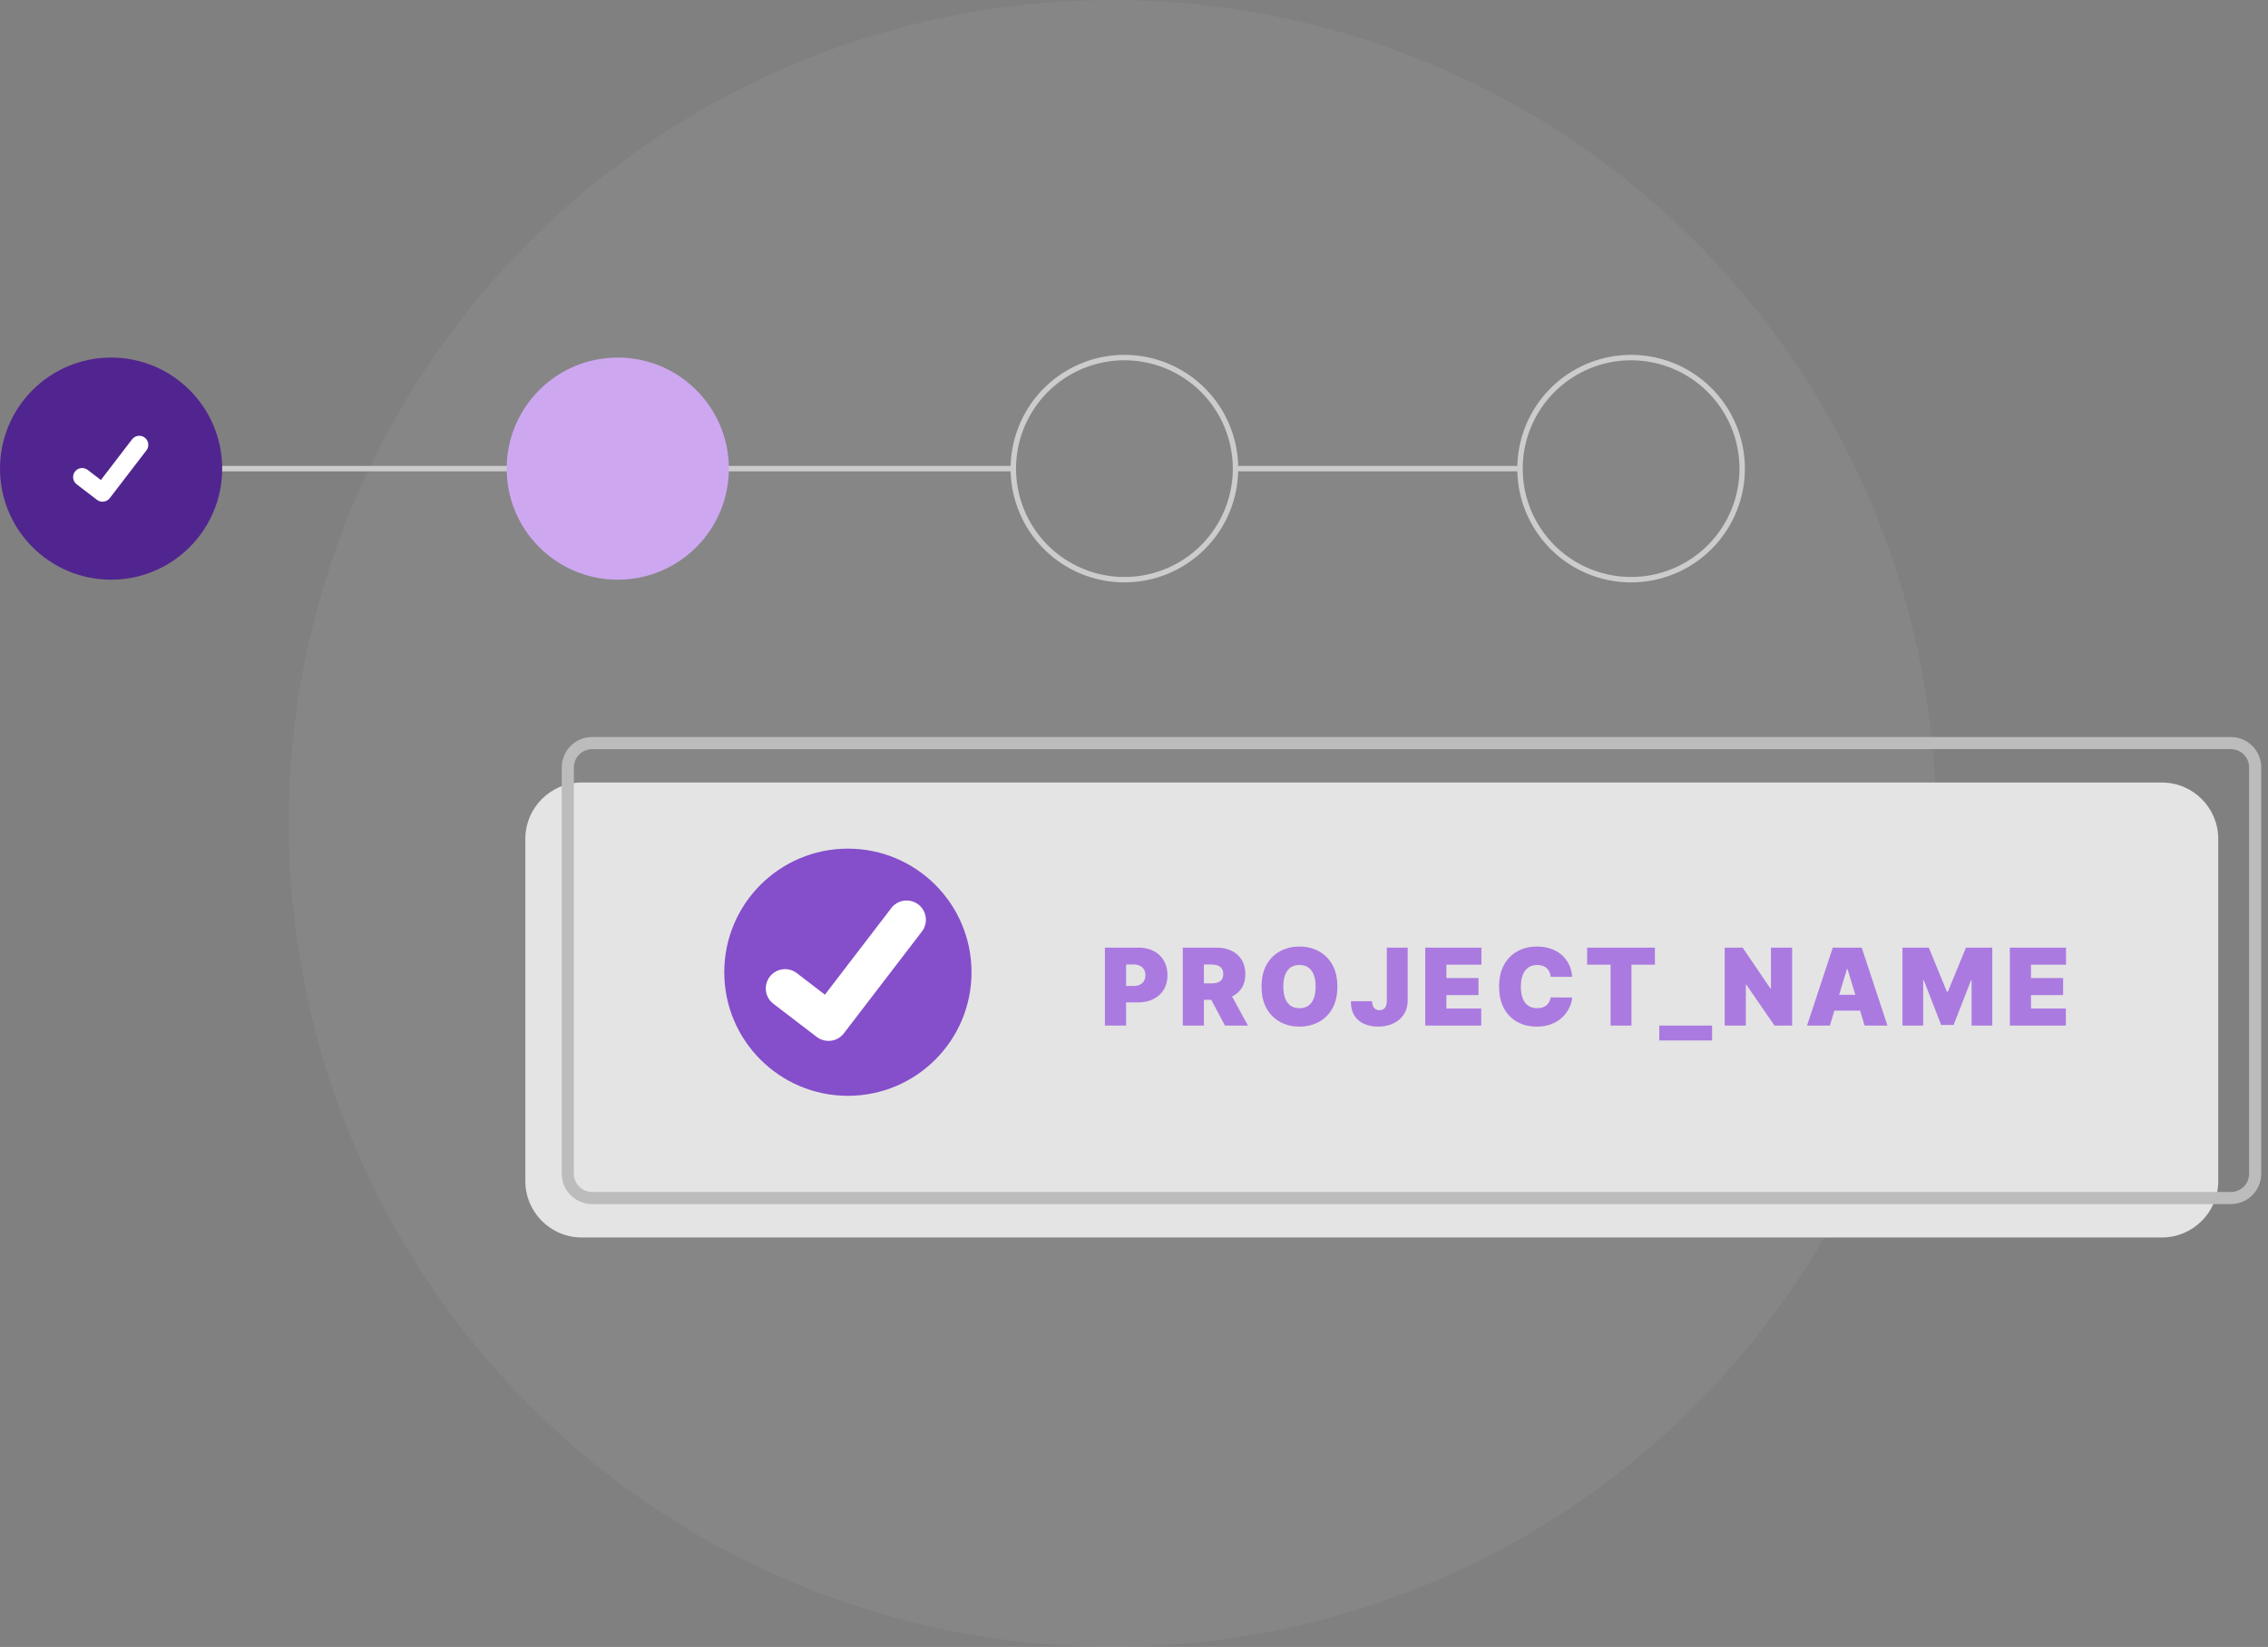 <svg width="201" height="146" viewBox="0 0 201 146" fill="none" xmlns="http://www.w3.org/2000/svg">
<rect x="0" y="0" width="201" height="146" fill="#808080" stroke="none"/>
<circle cx="98.586" cy="73" r="73" fill="white" fill-opacity="0.05"/>
<path d="M134.711 41.304H109.498V41.784H134.711V41.304Z" fill="#CCCCCC"/>
<path d="M89.807 41.304H9.845V41.784H89.807V41.304Z" fill="#CCCCCC"/>
<path d="M9.845 51.389C15.282 51.389 19.69 46.981 19.69 41.544C19.69 36.106 15.282 31.698 9.845 31.698C4.408 31.698 0 36.106 0 41.544C0 46.981 4.408 51.389 9.845 51.389Z" fill="#51258F"/>
<path d="M54.749 51.389C60.186 51.389 64.594 46.981 64.594 41.544C64.594 36.106 60.186 31.698 54.749 31.698C49.311 31.698 44.904 36.106 44.904 41.544C44.904 46.981 49.311 51.389 54.749 51.389Z" fill="#CDA8F0"/>
<path d="M99.651 51.629C97.656 51.629 95.706 51.038 94.048 49.929C92.389 48.821 91.097 47.246 90.333 45.403C89.57 43.56 89.37 41.533 89.76 39.576C90.149 37.62 91.109 35.823 92.52 34.412C93.93 33.002 95.727 32.041 97.683 31.652C99.64 31.263 101.668 31.463 103.511 32.226C105.353 32.989 106.929 34.282 108.037 35.941C109.145 37.599 109.736 39.549 109.736 41.544C109.736 44.219 108.674 46.784 106.782 48.675C104.891 50.567 102.326 51.629 99.651 51.629ZM99.651 31.939C97.751 31.939 95.894 32.502 94.315 33.558C92.735 34.613 91.504 36.113 90.777 37.868C90.05 39.623 89.86 41.554 90.231 43.418C90.601 45.281 91.516 46.992 92.859 48.336C94.203 49.679 95.914 50.594 97.777 50.964C99.64 51.335 101.572 51.145 103.327 50.418C105.082 49.691 106.582 48.46 107.637 46.88C108.693 45.301 109.256 43.444 109.256 41.544C109.256 38.996 108.244 36.553 106.443 34.752C104.642 32.951 102.198 31.939 99.651 31.939Z" fill="#CCCCCC"/>
<path d="M144.555 51.629C142.56 51.629 140.61 51.038 138.951 49.929C137.293 48.821 136 47.246 135.237 45.403C134.474 43.56 134.274 41.533 134.663 39.576C135.052 37.62 136.013 35.823 137.423 34.412C138.834 33.002 140.631 32.041 142.587 31.652C144.543 31.263 146.571 31.463 148.414 32.226C150.257 32.989 151.832 34.282 152.94 35.941C154.048 37.599 154.64 39.549 154.64 41.544C154.64 44.219 153.577 46.784 151.686 48.675C149.795 50.567 147.229 51.629 144.555 51.629ZM144.555 31.939C142.655 31.939 140.798 32.502 139.218 33.558C137.639 34.613 136.408 36.113 135.681 37.868C134.954 39.623 134.764 41.554 135.134 43.418C135.505 45.281 136.42 46.992 137.763 48.336C139.106 49.679 140.818 50.594 142.681 50.964C144.544 51.335 146.475 51.145 148.23 50.418C149.985 49.691 151.485 48.46 152.541 46.88C153.596 45.301 154.16 43.444 154.16 41.544C154.16 40.282 153.911 39.033 153.428 37.868C152.946 36.703 152.238 35.644 151.346 34.752C150.454 33.86 149.396 33.153 148.23 32.67C147.065 32.187 145.816 31.939 144.555 31.939Z" fill="#CCCCCC"/>
<path d="M9.087 44.479C8.914 44.479 8.746 44.423 8.608 44.319L8.599 44.313L6.792 42.931C6.623 42.801 6.513 42.61 6.485 42.399C6.457 42.187 6.514 41.974 6.644 41.805C6.773 41.636 6.965 41.525 7.176 41.497C7.387 41.469 7.6 41.527 7.769 41.656L8.94 42.554L11.705 38.946C11.835 38.777 12.026 38.666 12.237 38.638C12.448 38.61 12.662 38.667 12.83 38.797L12.813 38.821L12.831 38.797C13 38.927 13.11 39.118 13.138 39.329C13.166 39.54 13.109 39.754 12.979 39.922L9.726 44.164C9.651 44.262 9.554 44.341 9.443 44.396C9.332 44.45 9.21 44.478 9.087 44.477L9.087 44.479Z" fill="white"/>
<path d="M46.558 74.37C46.558 71.609 48.797 69.37 51.558 69.37H191.591C194.353 69.37 196.591 71.609 196.591 74.37V104.702C196.591 107.463 194.353 109.702 191.591 109.702H51.558C48.797 109.702 46.558 107.463 46.558 104.702V74.37Z" fill="#E4E4E4"/>
<path d="M197.711 106.743H52.474C51.761 106.742 51.077 106.459 50.573 105.954C50.069 105.45 49.785 104.767 49.784 104.054V68.026C49.785 67.313 50.069 66.63 50.573 66.126C51.077 65.621 51.761 65.338 52.474 65.337H197.711C198.424 65.338 199.108 65.621 199.612 66.126C200.116 66.63 200.4 67.313 200.401 68.026V104.054C200.4 104.767 200.116 105.45 199.612 105.954C199.108 106.459 198.424 106.742 197.711 106.743ZM52.474 66.413C52.046 66.413 51.636 66.584 51.333 66.886C51.031 67.189 50.861 67.599 50.86 68.027V104.054C50.86 104.482 51.031 104.892 51.333 105.195C51.636 105.497 52.046 105.668 52.474 105.668H197.711C198.139 105.668 198.549 105.497 198.852 105.195C199.154 104.892 199.325 104.482 199.325 104.054V68.026C199.325 67.599 199.154 67.188 198.852 66.886C198.549 66.583 198.139 66.413 197.711 66.412L52.474 66.413Z" fill="#BCBCBC"/>
<path d="M75.144 97.144C81.195 97.144 86.1 92.238 86.1 86.188C86.1 80.137 81.195 75.232 75.144 75.232C69.093 75.232 64.188 80.137 64.188 86.188C64.188 92.238 69.093 97.144 75.144 97.144Z" fill="#854ECA"/>
<path d="M73.422 92.276C73.054 92.277 72.695 92.158 72.401 91.937L72.383 91.923L68.537 88.981C68.177 88.706 67.942 88.298 67.882 87.849C67.823 87.399 67.944 86.945 68.22 86.585C68.496 86.225 68.903 85.989 69.353 85.93C69.802 85.87 70.257 85.991 70.617 86.267L73.108 88.177L78.993 80.498C79.269 80.139 79.676 79.904 80.125 79.844C80.574 79.785 81.028 79.906 81.388 80.182L81.352 80.233L81.389 80.182C81.748 80.458 81.983 80.865 82.043 81.314C82.102 81.763 81.981 82.217 81.705 82.577L74.783 91.61C74.623 91.818 74.417 91.986 74.181 92.102C73.945 92.217 73.686 92.277 73.424 92.276L73.422 92.276Z" fill="white"/>
<path d="M97.922 90.915V84.005H100.904C101.417 84.005 101.866 84.107 102.25 84.309C102.635 84.511 102.934 84.796 103.148 85.163C103.361 85.529 103.468 85.958 103.468 86.448C103.468 86.943 103.358 87.371 103.138 87.733C102.919 88.095 102.612 88.374 102.217 88.57C101.823 88.766 101.363 88.863 100.837 88.863H99.056V87.406H100.459C100.679 87.406 100.867 87.368 101.022 87.291C101.18 87.213 101.3 87.101 101.383 86.957C101.469 86.813 101.512 86.644 101.512 86.448C101.512 86.25 101.469 86.081 101.383 85.942C101.3 85.8 101.18 85.692 101.022 85.618C100.867 85.542 100.679 85.503 100.459 85.503H99.798V90.915H97.922ZM104.821 90.915V84.005H107.804C108.316 84.005 108.765 84.099 109.15 84.285C109.534 84.472 109.833 84.741 110.047 85.092C110.261 85.443 110.368 85.863 110.368 86.353C110.368 86.848 110.257 87.266 110.037 87.605C109.819 87.945 109.512 88.201 109.116 88.374C108.722 88.547 108.262 88.634 107.736 88.634H105.955V87.177H107.358C107.579 87.177 107.767 87.15 107.922 87.096C108.079 87.039 108.2 86.951 108.283 86.829C108.368 86.708 108.411 86.549 108.411 86.353C108.411 86.156 108.368 85.995 108.283 85.871C108.2 85.745 108.079 85.653 107.922 85.594C107.767 85.534 107.579 85.503 107.358 85.503H106.697V90.915H104.821ZM108.87 87.743L110.597 90.915H108.559L106.873 87.743H108.87ZM118.525 87.46C118.525 88.229 118.376 88.878 118.077 89.407C117.777 89.933 117.374 90.332 116.866 90.604C116.357 90.874 115.79 91.009 115.165 91.009C114.535 91.009 113.966 90.873 113.458 90.601C112.952 90.326 112.55 89.926 112.25 89.4C111.954 88.871 111.805 88.225 111.805 87.46C111.805 86.691 111.954 86.043 112.25 85.517C112.55 84.988 112.952 84.589 113.458 84.319C113.966 84.047 114.535 83.911 115.165 83.911C115.79 83.911 116.357 84.047 116.866 84.319C117.374 84.589 117.777 84.988 118.077 85.517C118.376 86.043 118.525 86.691 118.525 87.46ZM116.596 87.46C116.596 87.046 116.541 86.698 116.43 86.414C116.322 86.129 116.162 85.913 115.948 85.766C115.736 85.618 115.476 85.544 115.165 85.544C114.855 85.544 114.593 85.618 114.379 85.766C114.168 85.913 114.007 86.129 113.897 86.414C113.789 86.698 113.735 87.046 113.735 87.46C113.735 87.874 113.789 88.224 113.897 88.509C114.007 88.793 114.168 89.008 114.379 89.157C114.593 89.303 114.855 89.376 115.165 89.376C115.476 89.376 115.736 89.303 115.948 89.157C116.162 89.008 116.322 88.793 116.43 88.509C116.541 88.224 116.596 87.874 116.596 87.46ZM122.905 84.005H124.754V88.742C124.752 89.192 124.638 89.588 124.413 89.93C124.191 90.269 123.883 90.534 123.489 90.726C123.098 90.915 122.647 91.009 122.136 91.009C121.693 91.009 121.288 90.933 120.922 90.78C120.555 90.624 120.263 90.382 120.045 90.051C119.827 89.718 119.719 89.286 119.721 88.755H121.597C121.603 88.929 121.632 89.075 121.684 89.194C121.738 89.313 121.812 89.403 121.907 89.464C122.004 89.522 122.121 89.552 122.258 89.552C122.397 89.552 122.514 89.521 122.609 89.46C122.705 89.4 122.778 89.31 122.828 89.191C122.877 89.069 122.903 88.92 122.905 88.742V84.005ZM126.308 90.915V84.005H131.288V85.517H128.184V86.704H131.031V88.216H128.184V89.403H131.274V90.915H126.308ZM139.333 86.596H137.43C137.417 86.439 137.381 86.296 137.322 86.168C137.266 86.04 137.187 85.93 137.086 85.837C136.987 85.743 136.867 85.671 136.725 85.621C136.584 85.57 136.423 85.544 136.243 85.544C135.928 85.544 135.661 85.62 135.443 85.773C135.227 85.926 135.063 86.145 134.951 86.431C134.841 86.717 134.785 87.06 134.785 87.46C134.785 87.883 134.842 88.237 134.954 88.523C135.069 88.806 135.234 89.02 135.45 89.164C135.666 89.305 135.926 89.376 136.229 89.376C136.403 89.376 136.558 89.355 136.695 89.312C136.832 89.267 136.951 89.203 137.053 89.12C137.154 89.037 137.236 88.936 137.299 88.82C137.364 88.7 137.408 88.567 137.43 88.418L139.333 88.432C139.311 88.724 139.228 89.022 139.087 89.326C138.945 89.627 138.744 89.906 138.483 90.162C138.224 90.416 137.904 90.621 137.521 90.776C137.139 90.931 136.695 91.009 136.189 91.009C135.555 91.009 134.986 90.873 134.482 90.601C133.98 90.329 133.583 89.928 133.291 89.4C133.001 88.871 132.856 88.225 132.856 87.46C132.856 86.691 133.004 86.043 133.301 85.517C133.598 84.988 133.998 84.589 134.502 84.319C135.006 84.047 135.568 83.911 136.189 83.911C136.625 83.911 137.027 83.971 137.393 84.09C137.76 84.209 138.081 84.383 138.358 84.613C138.635 84.84 138.857 85.12 139.026 85.453C139.195 85.786 139.297 86.167 139.333 86.596ZM140.66 85.517V84.005H146.665V85.517H144.587V90.915H142.738V85.517H140.66ZM151.735 90.915V92.237H147.053V90.915H151.735ZM158.826 84.005V90.915H157.261L154.764 87.285H154.724V90.915H152.848V84.005H154.44L156.896 87.622H156.95V84.005H158.826ZM162.173 90.915H160.149L162.429 84.005H164.993L167.274 90.915H165.25L163.738 85.908H163.684L162.173 90.915ZM161.795 88.189H165.601V89.592H161.795V88.189ZM168.604 84.005H170.939L172.545 87.919H172.626L174.231 84.005H176.566V90.915H174.731V86.92H174.677L173.138 90.861H172.032L170.493 86.893H170.44V90.915H168.604V84.005ZM178.12 90.915V84.005H183.099V85.517H179.996V86.704H182.843V88.216H179.996V89.403H183.086V90.915H178.12Z" fill="#AB7AE0"/>
</svg>
